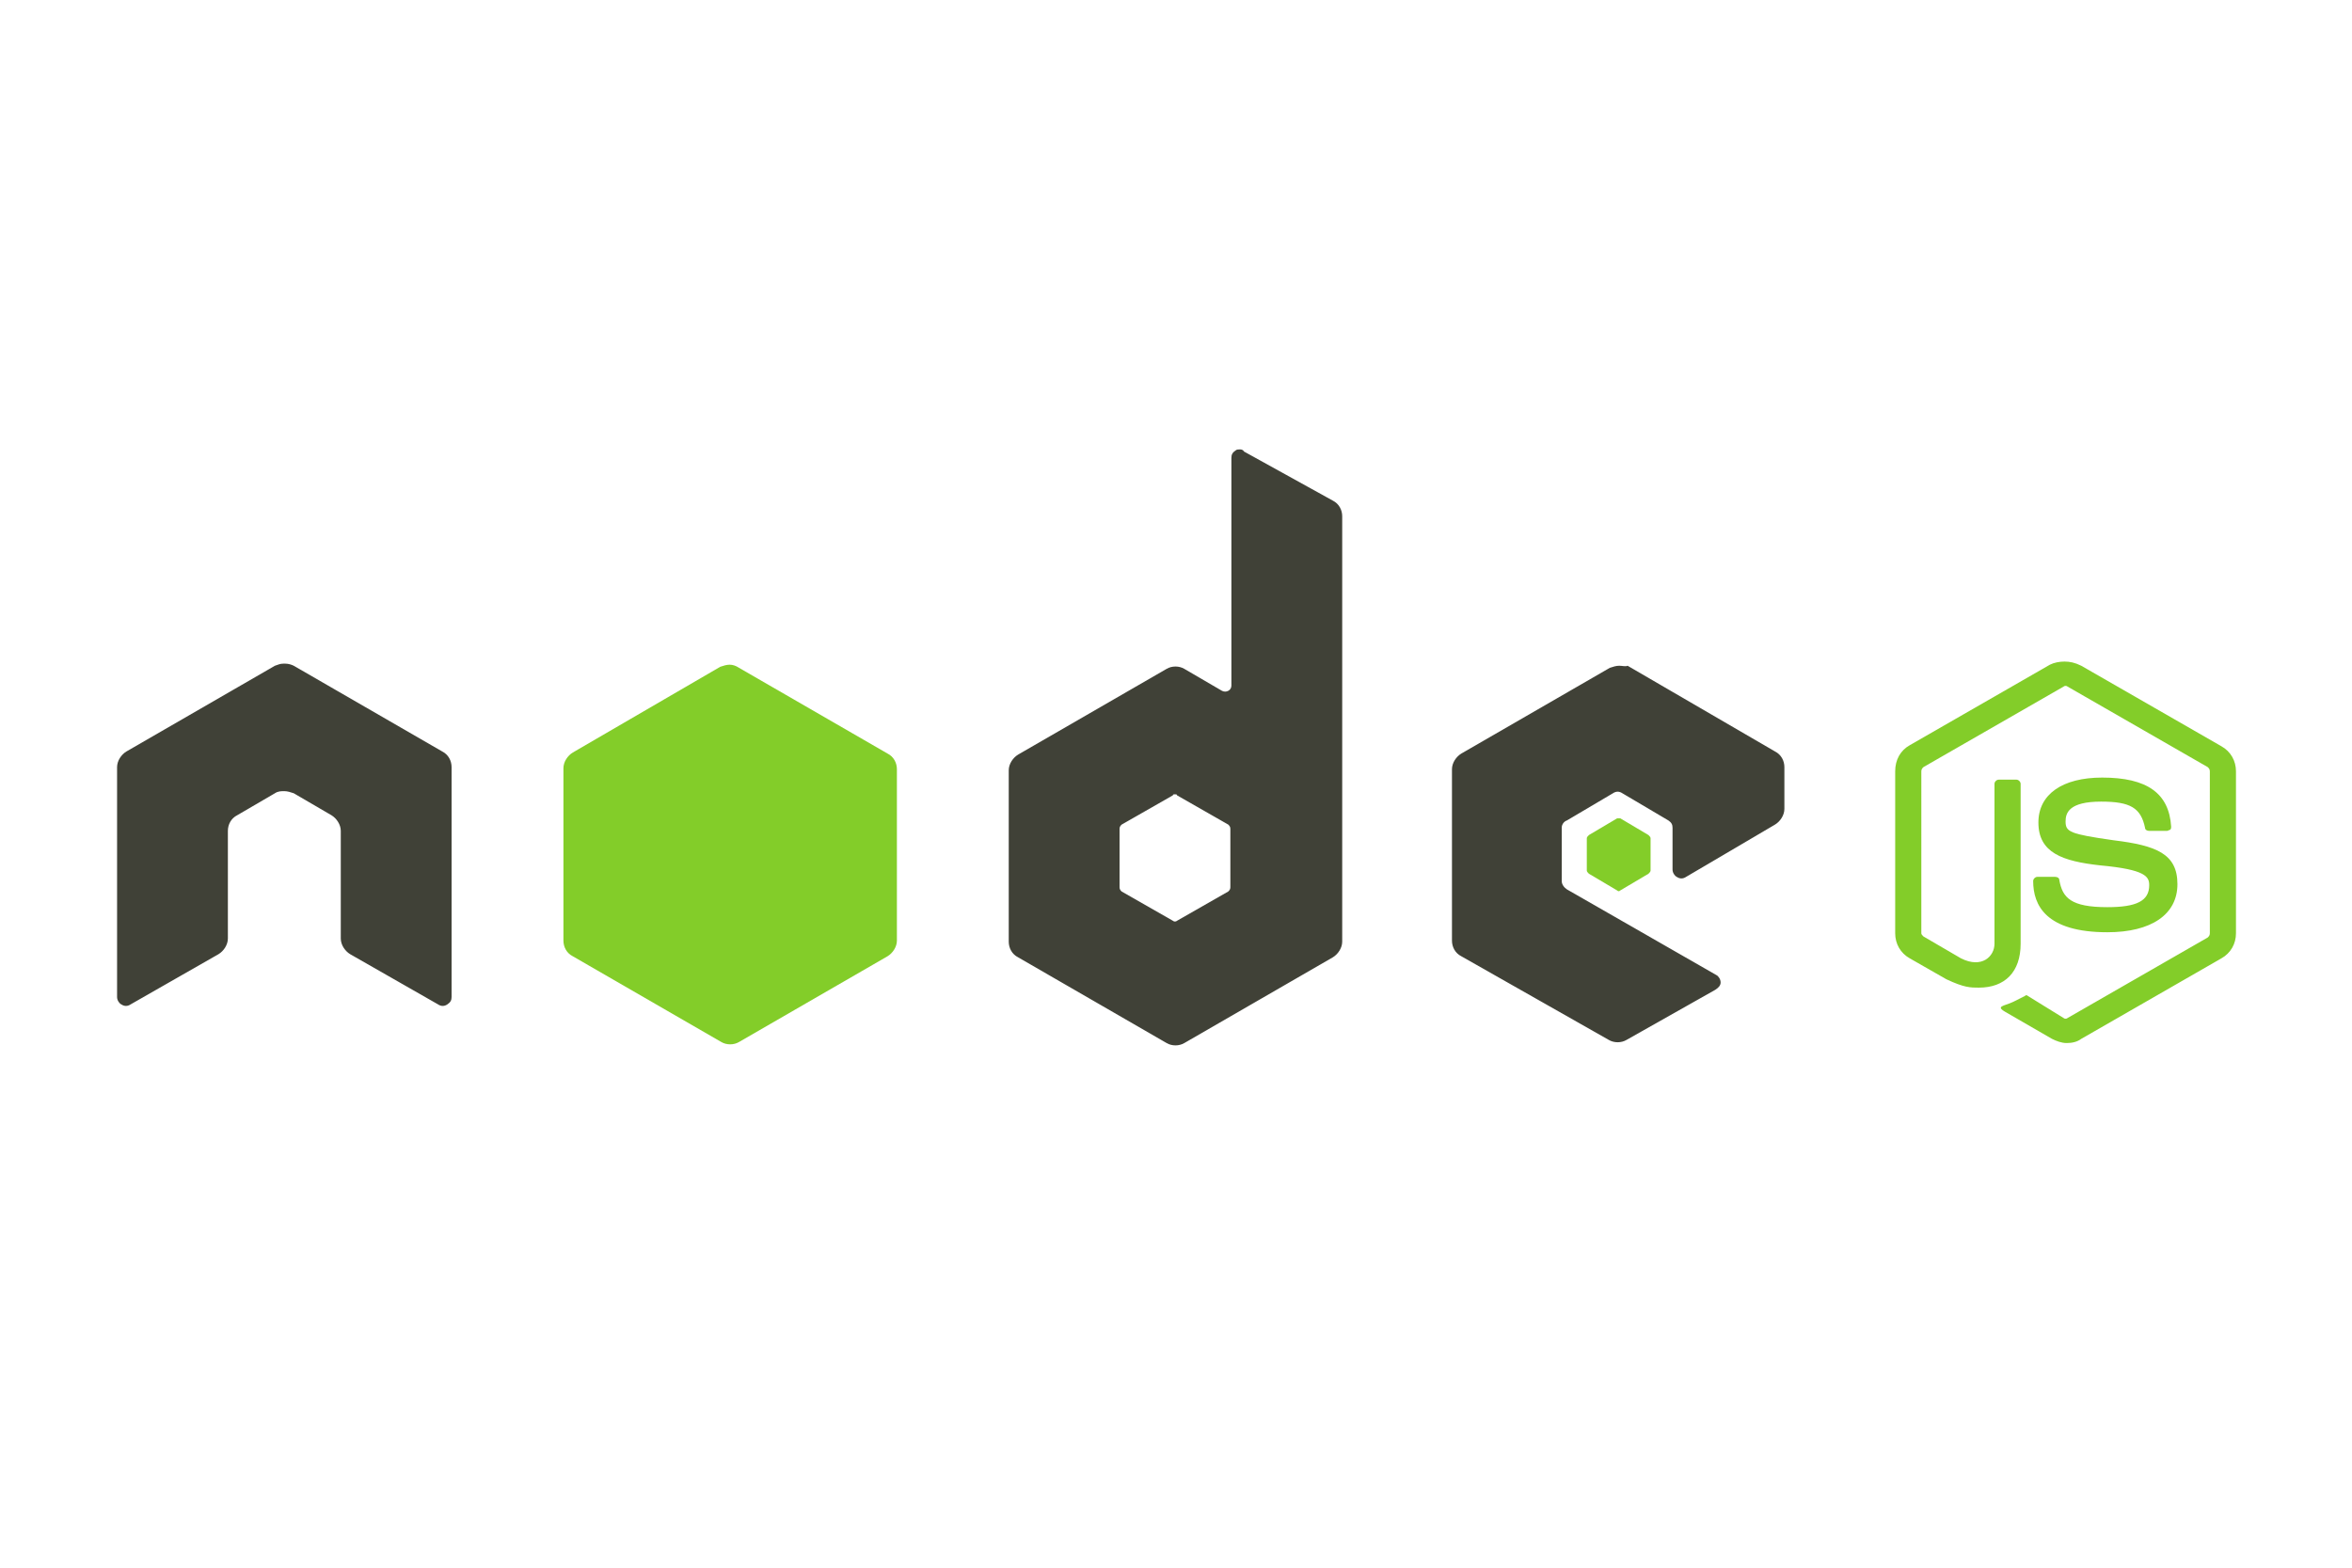 <?xml version="1.0" encoding="utf-8"?>
<!-- Generator: Adobe Illustrator 24.1.3, SVG Export Plug-In . SVG Version: 6.00 Build 0)  -->
<svg version="1.1" id="Layer_1" xmlns:v="https://vecta.io/nano"
	 xmlns="http://www.w3.org/2000/svg" xmlns:xlink="http://www.w3.org/1999/xlink" x="0px" y="0px" viewBox="0 0 225 150"
	 style="enable-background:new 0 0 225 150;" xml:space="preserve">
<style type="text/css">
	.st0{fill:#83CD29;}
	.st1{fill:#404137;}
</style>
<path class="st0" d="M197.5,63.3c-0.5,0-1,0.1-1.4,0.3l-13.4,7.7c-0.9,0.5-1.4,1.4-1.4,2.5v15.5c0,1,0.5,1.9,1.4,2.4l3.5,2
	c1.7,0.8,2.3,0.8,3.1,0.8c2.5,0,4-1.5,4-4.2V75c0-0.2-0.2-0.4-0.4-0.4h-1.7c-0.2,0-0.4,0.2-0.4,0.4v15.3c0,1.2-1.2,2.4-3.2,1.4
	l-3.6-2.1c-0.1-0.1-0.2-0.2-0.2-0.3V73.8c0-0.2,0.1-0.3,0.2-0.4l13.4-7.7c0.1-0.1,0.3-0.1,0.4,0l13.4,7.7c0.1,0.1,0.2,0.2,0.2,0.4
	v15.5c0,0.2-0.1,0.3-0.2,0.4l-13.4,7.7c-0.1,0.1-0.3,0.1-0.4,0l-3.4-2.1c-0.1-0.1-0.2-0.1-0.3,0c-1,0.5-1.1,0.6-2,0.9
	c-0.2,0.1-0.6,0.2,0.1,0.6l4.5,2.6c0.4,0.2,0.9,0.4,1.4,0.4s1-0.1,1.4-0.4l13.4-7.7c0.9-0.5,1.4-1.4,1.4-2.4V73.8
	c0-1-0.5-1.9-1.4-2.4l-13.4-7.7C198.5,63.4,198,63.3,197.5,63.3L197.5,63.3L197.5,63.3z M201.1,74.4c-3.8,0-6.1,1.6-6.1,4.3
	c0,2.9,2.3,3.7,5.9,4.1c4.4,0.4,4.7,1.1,4.7,1.9c0,1.5-1.2,2.1-4,2.1c-3.5,0-4.3-0.9-4.6-2.6c0-0.2-0.2-0.3-0.4-0.3h-1.7
	c-0.2,0-0.4,0.2-0.4,0.4c0,2.3,1.2,4.9,7.1,4.9c4.2,0,6.7-1.7,6.7-4.6s-2-3.7-6.1-4.2c-4.2-0.6-4.6-0.8-4.6-1.8
	c0-0.8,0.3-1.9,3.4-1.9c2.8,0,3.8,0.6,4.2,2.5c0,0.2,0.2,0.3,0.4,0.3h1.7c0.1,0,0.2-0.1,0.3-0.1c0.1-0.1,0.1-0.2,0.1-0.3
	C207.5,75.9,205.4,74.4,201.1,74.4L201.1,74.4L201.1,74.4z"/>
<path class="st1" d="M118.6,43c-0.1,0-0.3,0-0.4,0.1c-0.3,0.2-0.4,0.4-0.4,0.7v21.8c0,0.2-0.1,0.4-0.3,0.5c-0.2,0.1-0.4,0.1-0.6,0
	l-3.6-2.1c-0.5-0.3-1.2-0.3-1.7,0l-14.2,8.2c-0.5,0.3-0.9,0.9-0.9,1.5v16.4c0,0.6,0.3,1.2,0.9,1.5l14.2,8.2c0.5,0.3,1.2,0.3,1.7,0
	l14.2-8.2c0.5-0.3,0.9-0.9,0.9-1.5V49.4c0-0.6-0.3-1.2-0.9-1.5l-8.5-4.7C118.9,43,118.7,43,118.6,43L118.6,43z M27.1,63.5
	c-0.3,0-0.5,0.1-0.8,0.2l-14.2,8.2c-0.5,0.3-0.9,0.9-0.9,1.5v22c0,0.3,0.2,0.6,0.4,0.7c0.3,0.2,0.6,0.2,0.9,0l8.4-4.8
	c0.5-0.3,0.9-0.9,0.9-1.5V79.5c0-0.6,0.3-1.2,0.9-1.5l3.6-2.1c0.3-0.2,0.6-0.2,0.9-0.2s0.6,0.1,0.9,0.2l3.6,2.1
	c0.5,0.3,0.9,0.9,0.9,1.5v10.3c0,0.6,0.4,1.2,0.9,1.5l8.4,4.8c0.3,0.2,0.6,0.2,0.9,0s0.4-0.4,0.4-0.7v-22c0-0.6-0.3-1.2-0.9-1.5
	l-14.2-8.2c-0.2-0.1-0.5-0.2-0.8-0.2L27.1,63.5L27.1,63.5z M154.9,63.7c-0.3,0-0.6,0.1-0.9,0.2l-14.2,8.2c-0.5,0.3-0.9,0.9-0.9,1.5
	V90c0,0.6,0.3,1.2,0.9,1.5l14.1,8c0.5,0.3,1.2,0.3,1.7,0l8.5-4.8c0.3-0.2,0.5-0.4,0.5-0.7s-0.2-0.6-0.4-0.7l-14.3-8.2
	c-0.3-0.2-0.5-0.5-0.5-0.8v-5.1c0-0.3,0.2-0.6,0.5-0.7l4.4-2.6c0.3-0.2,0.6-0.2,0.9,0l4.4,2.6c0.3,0.2,0.4,0.4,0.4,0.7v4
	c0,0.3,0.2,0.6,0.4,0.7c0.3,0.2,0.6,0.2,0.9,0l8.5-5c0.5-0.3,0.9-0.9,0.9-1.5v-4c0-0.6-0.3-1.2-0.9-1.5l-14.1-8.2
	C155.5,63.8,155.2,63.7,154.9,63.7L154.9,63.7L154.9,63.7z M112.4,76c0.1,0,0.2,0,0.2,0.1l4.9,2.8c0.1,0.1,0.2,0.2,0.2,0.4v5.6
	c0,0.2-0.1,0.3-0.2,0.4l-4.9,2.8c-0.1,0.1-0.3,0.1-0.4,0l-4.9-2.8c-0.1-0.1-0.2-0.2-0.2-0.4v-5.6c0-0.2,0.1-0.3,0.2-0.4l4.9-2.8
	C112.2,76,112.3,76,112.4,76L112.4,76z"/>
<path class="st0" d="M69.8,63.6c-0.3,0-0.6,0.1-0.9,0.2L54.8,72c-0.5,0.3-0.9,0.9-0.9,1.5V90c0,0.6,0.3,1.2,0.9,1.5L69,99.7
	c0.5,0.3,1.2,0.3,1.7,0l14.2-8.2c0.5-0.3,0.9-0.9,0.9-1.5V73.6c0-0.6-0.3-1.2-0.9-1.5l-14.2-8.2C70.4,63.7,70.1,63.6,69.8,63.6
	L69.8,63.6z M154.9,78.3h-0.2l-2.7,1.6c-0.1,0.1-0.2,0.2-0.2,0.3v3.1c0,0.1,0.1,0.2,0.2,0.3l2.7,1.6c0.1,0.1,0.2,0.1,0.3,0l2.7-1.6
	c0.1-0.1,0.2-0.2,0.2-0.3v-3.1c0-0.1-0.1-0.2-0.2-0.3l-2.7-1.6H154.9z"/>
</svg>
